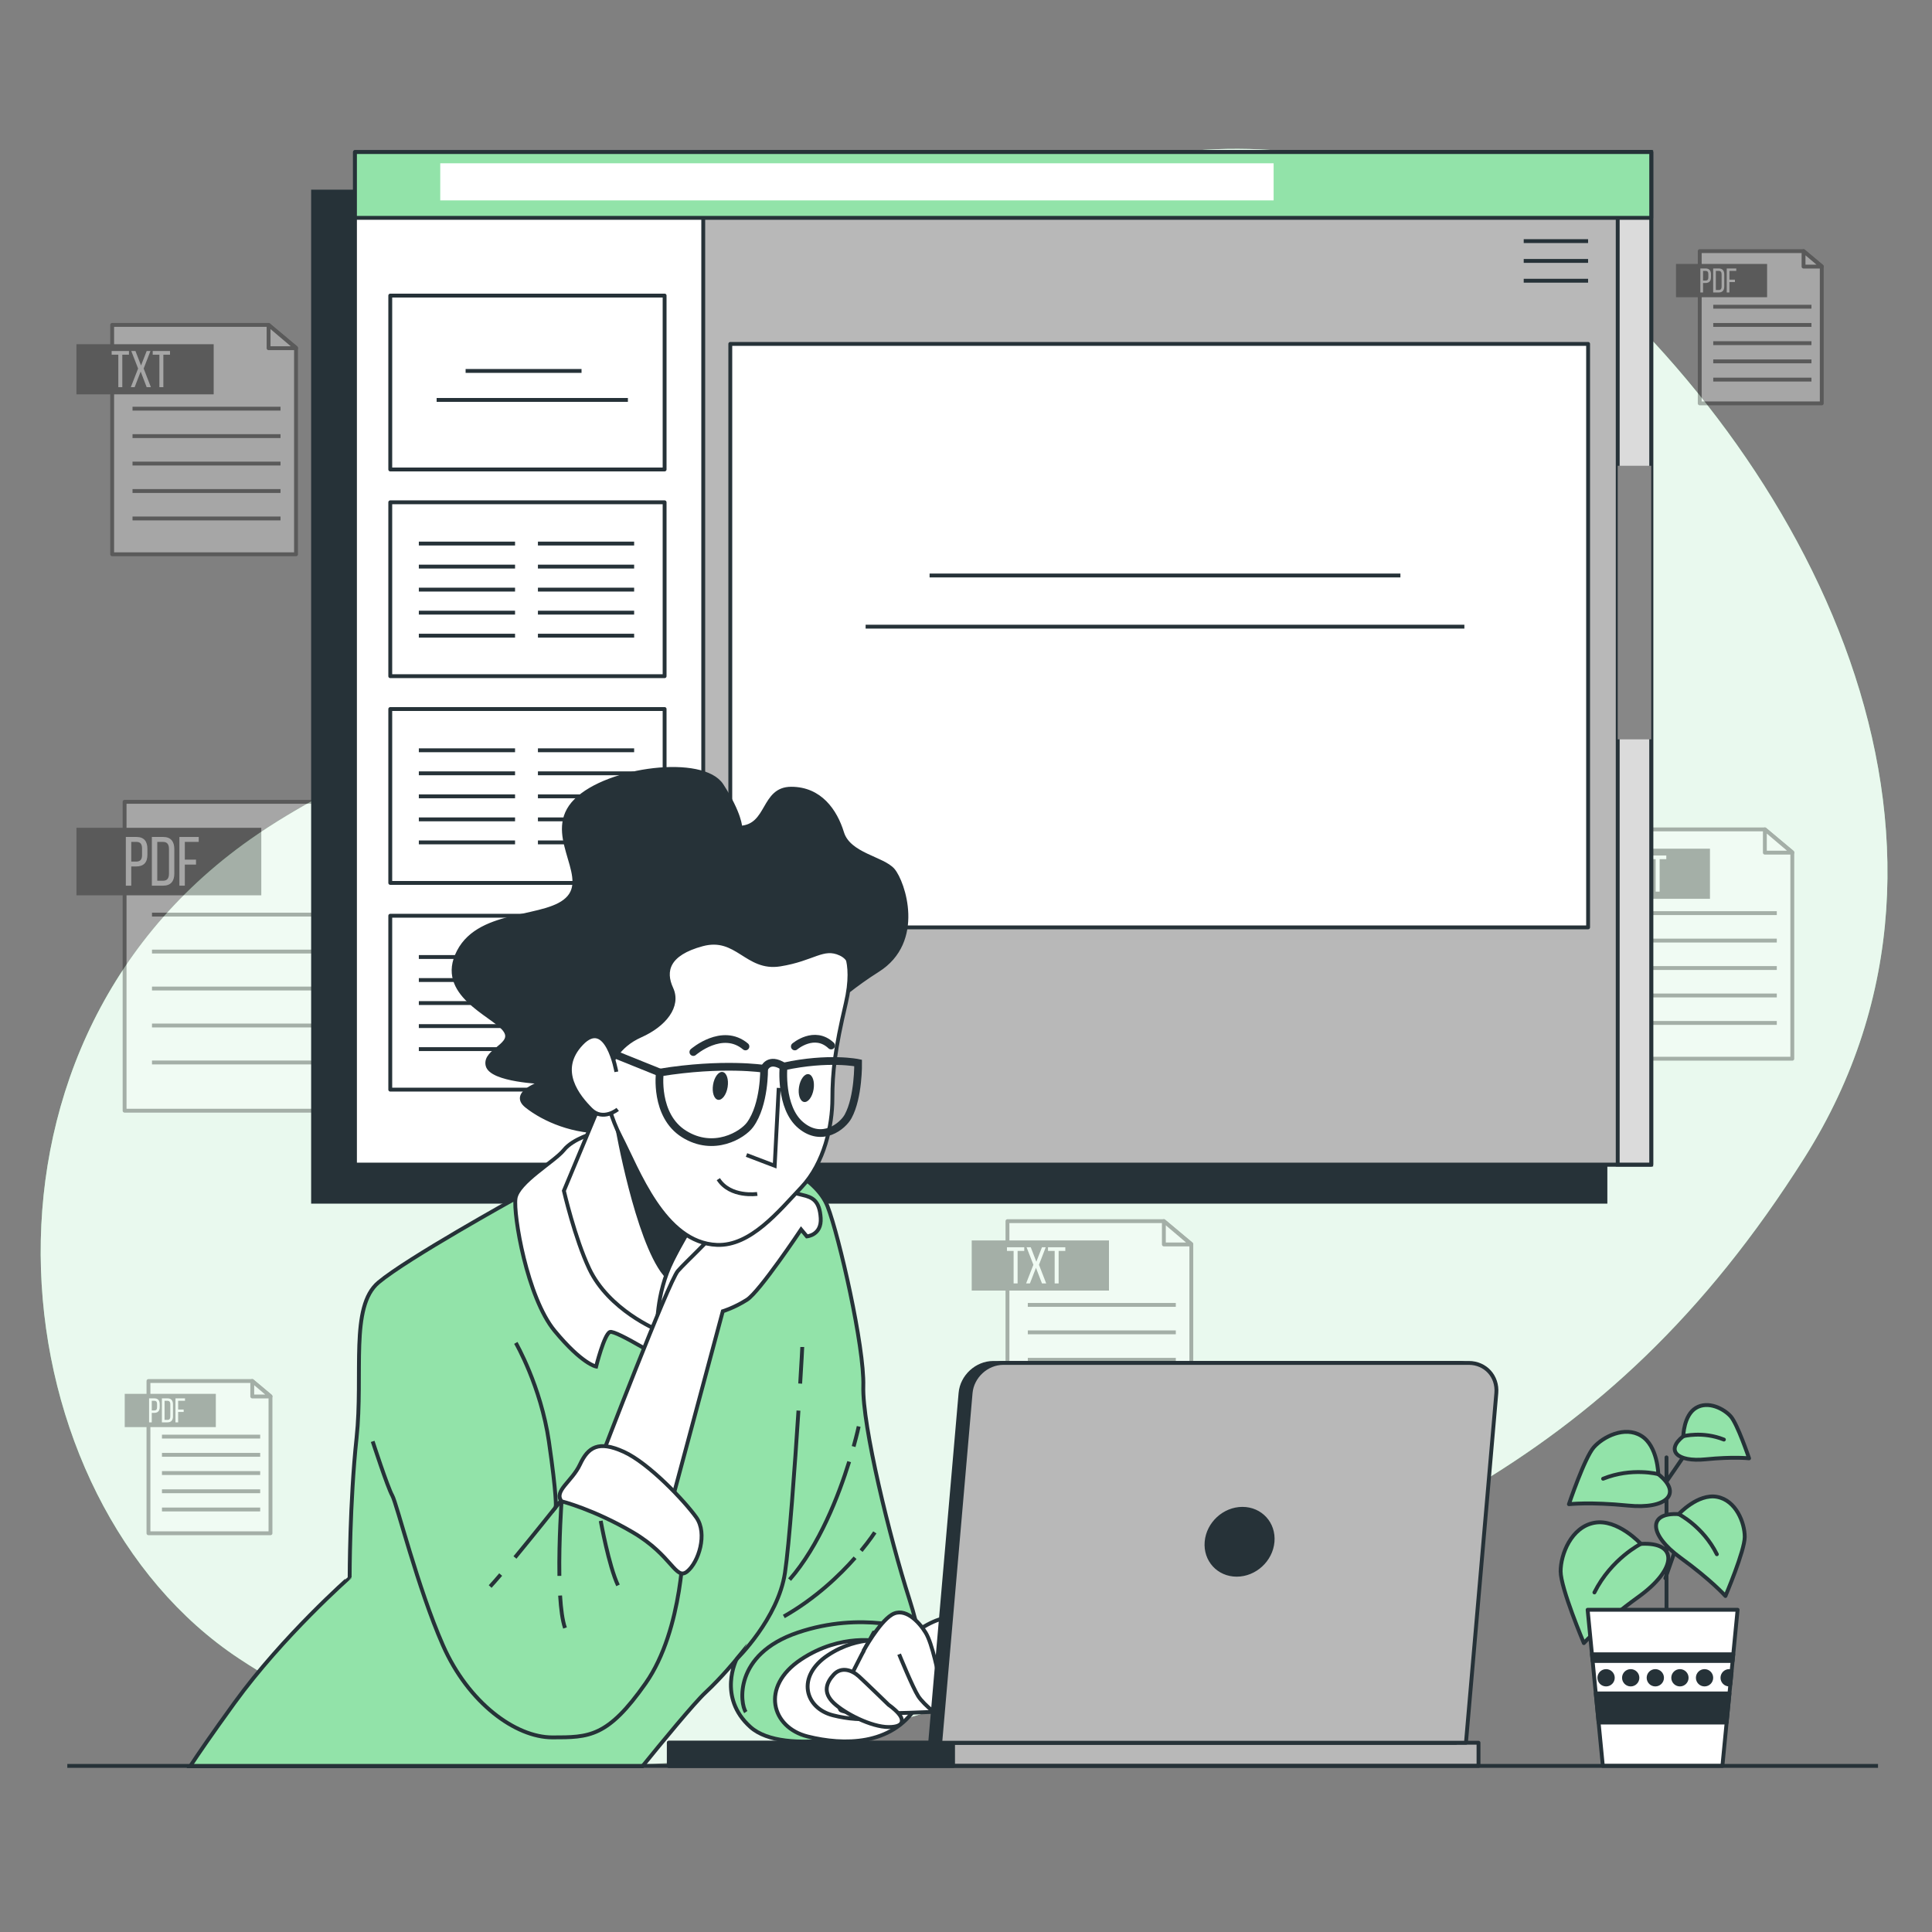 <?xml version="1.0" encoding="utf-8"?>
<!-- Generator: Adobe Illustrator 27.5.0, SVG Export Plug-In . SVG Version: 6.00 Build 0)  -->
<svg version="1.1" xmlns="http://www.w3.org/2000/svg" xmlns:xlink="http://www.w3.org/1999/xlink" x="0px" y="0px"
	 viewBox="0 0 500 500" style="enable-background:new 0 0 500 500;" xml:space="preserve">
<rect x="0" y="0" width="500" height="500" fill="#808080" stroke="none"/>
<g id="Background_Simple">
	<g>
		<path style="fill:#92E3A9;" d="M401.108,63.175c0,0-54.233-40.072-123.568-18.038c-69.334,22.033-97.527,81.71-136.813,123.642
			c-20.573,21.959-51.338,31.114-75.921,48.416c-78.603,55.323-64.944,170.993-2.96,212.037
			c53.66,35.532,119.996,36.472,205.781,4.532c85.785-31.94,147.228-51.574,199.402-134.196
			C519.204,216.946,468.007,117.873,401.108,63.175z"/>
		<path style="opacity:0.8;fill:#FFFFFF;" d="M401.108,63.175c0,0-54.233-40.072-123.568-18.038
			c-69.334,22.033-97.527,81.71-136.813,123.642c-20.573,21.959-51.338,31.114-75.921,48.416
			c-78.603,55.323-64.944,170.993-2.96,212.037c53.66,35.532,119.996,36.472,205.781,4.532
			c85.785-31.94,147.228-51.574,199.402-134.196C519.204,216.946,468.007,117.873,401.108,63.175z"/>
	</g>
</g>
<g id="Docs">
	<g style="opacity:0.3;">
		<polygon style="fill:#FFFFFF;stroke:#000000;stroke-linejoin:round;stroke-miterlimit:10;" points="76.611,143.445 29.03,143.445 
			29.03,84.088 69.507,84.088 76.611,90.01 		"/>
		<polygon style="fill:#FFFFFF;stroke:#000000;stroke-linejoin:round;stroke-miterlimit:10;" points="69.507,84.088 69.507,90.111 
			76.611,90.111 		"/>
		<rect x="19.778" y="89.083" width="35.521" height="12.973"/>
		<line style="fill:none;stroke:#000000;stroke-miterlimit:10;" x1="34.295" y1="105.763" x2="72.595" y2="105.763"/>
		<line style="fill:none;stroke:#000000;stroke-miterlimit:10;" x1="34.295" y1="112.867" x2="72.595" y2="112.867"/>
		<line style="fill:none;stroke:#000000;stroke-miterlimit:10;" x1="34.295" y1="119.971" x2="72.595" y2="119.971"/>
		<line style="fill:none;stroke:#000000;stroke-miterlimit:10;" x1="34.295" y1="127.075" x2="72.595" y2="127.075"/>
		<line style="fill:none;stroke:#000000;stroke-miterlimit:10;" x1="34.295" y1="134.179" x2="72.595" y2="134.179"/>
		<g>
			<path style="fill:#FFFFFF;" d="M30.621,100.203v-8.409h-1.725v-0.949h4.479v0.949h-1.725v8.409H30.621z"/>
			<path style="fill:#FFFFFF;" d="M36.408,96.165l-1.565,4.038h-0.989l1.885-4.826l-1.765-4.532h1.083l1.444,3.743l1.457-3.743
				h0.976l-1.751,4.532l1.872,4.826h-1.096L36.408,96.165z"/>
			<path style="fill:#FFFFFF;" d="M41.246,100.203v-8.409h-1.725v-0.949H44v0.949h-1.725v8.409H41.246z"/>
		</g>
	</g>
	<g style="opacity:0.3;">
		<polygon style="fill:#FFFFFF;stroke:#000000;stroke-linejoin:round;stroke-miterlimit:10;" points="463.848,273.999 
			416.268,273.999 416.268,214.642 456.744,214.642 463.848,220.564 		"/>
		<polygon style="fill:#FFFFFF;stroke:#000000;stroke-linejoin:round;stroke-miterlimit:10;" points="456.744,214.642 
			456.744,220.665 463.848,220.665 		"/>
		<rect x="407.015" y="219.637" width="35.521" height="12.973"/>
		<line style="fill:none;stroke:#000000;stroke-miterlimit:10;" x1="421.532" y1="236.316" x2="459.833" y2="236.316"/>
		<line style="fill:none;stroke:#000000;stroke-miterlimit:10;" x1="421.532" y1="243.421" x2="459.833" y2="243.421"/>
		<line style="fill:none;stroke:#000000;stroke-miterlimit:10;" x1="421.532" y1="250.525" x2="459.833" y2="250.525"/>
		<line style="fill:none;stroke:#000000;stroke-miterlimit:10;" x1="421.532" y1="257.629" x2="459.833" y2="257.629"/>
		<line style="fill:none;stroke:#000000;stroke-miterlimit:10;" x1="421.532" y1="264.733" x2="459.833" y2="264.733"/>
		<g>
			<path style="fill:#FFFFFF;" d="M417.858,230.757v-8.409h-1.725v-0.949h4.479v0.949h-1.725v8.409H417.858z"/>
			<path style="fill:#FFFFFF;" d="M423.645,226.719l-1.565,4.038h-0.989l1.885-4.826l-1.765-4.532h1.083l1.445,3.743l1.457-3.743
				h0.976l-1.751,4.532l1.872,4.826h-1.096L423.645,226.719z"/>
			<path style="fill:#FFFFFF;" d="M428.483,230.757v-8.409h-1.725v-0.949h4.479v0.949h-1.725v8.409H428.483z"/>
		</g>
	</g>
	<g style="opacity:0.3;">
		<polygon style="fill:#FFFFFF;stroke:#000000;stroke-linejoin:round;stroke-miterlimit:10;" points="308.312,375.389 
			260.732,375.389 260.732,316.032 301.208,316.032 308.312,321.954 		"/>
		<polygon style="fill:#FFFFFF;stroke:#000000;stroke-linejoin:round;stroke-miterlimit:10;" points="301.208,316.032 
			301.208,322.055 308.312,322.055 		"/>
		<rect x="251.479" y="321.027" width="35.521" height="12.973"/>
		<line style="fill:none;stroke:#000000;stroke-miterlimit:10;" x1="265.996" y1="337.707" x2="304.297" y2="337.707"/>
		<line style="fill:none;stroke:#000000;stroke-miterlimit:10;" x1="265.996" y1="344.811" x2="304.297" y2="344.811"/>
		<line style="fill:none;stroke:#000000;stroke-miterlimit:10;" x1="265.996" y1="351.915" x2="304.297" y2="351.915"/>
		<line style="fill:none;stroke:#000000;stroke-miterlimit:10;" x1="265.996" y1="359.019" x2="304.297" y2="359.019"/>
		<line style="fill:none;stroke:#000000;stroke-miterlimit:10;" x1="265.996" y1="366.123" x2="304.297" y2="366.123"/>
		<g>
			<path style="fill:#FFFFFF;" d="M262.322,332.147v-8.409h-1.725v-0.949h4.479v0.949h-1.725v8.409H262.322z"/>
			<path style="fill:#FFFFFF;" d="M268.11,328.109l-1.565,4.038h-0.989l1.885-4.827l-1.765-4.532h1.083l1.444,3.743l1.457-3.743
				h0.976l-1.751,4.532l1.872,4.827h-1.096L268.11,328.109z"/>
			<path style="fill:#FFFFFF;" d="M272.948,332.147v-8.409h-1.725v-0.949h4.479v0.949h-1.725v8.409H272.948z"/>
		</g>
	</g>
	<g style="opacity:0.3;">
		<polygon style="fill:#FFFFFF;stroke:#000000;stroke-linejoin:round;stroke-miterlimit:10;" points="96.323,287.446 
			32.245,287.446 32.245,207.508 86.756,207.508 96.323,215.483 		"/>
		<polygon style="fill:#FFFFFF;stroke:#000000;stroke-linejoin:round;stroke-miterlimit:10;" points="86.756,207.508 
			86.756,215.619 96.323,215.619 		"/>
		<rect x="19.784" y="214.235" width="47.837" height="17.471"/>
		<line style="fill:none;stroke:#000000;stroke-miterlimit:10;" x1="39.335" y1="236.698" x2="90.915" y2="236.698"/>
		<line style="fill:none;stroke:#000000;stroke-miterlimit:10;" x1="39.335" y1="246.265" x2="90.915" y2="246.265"/>
		<line style="fill:none;stroke:#000000;stroke-miterlimit:10;" x1="39.335" y1="255.832" x2="90.915" y2="255.832"/>
		<line style="fill:none;stroke:#000000;stroke-miterlimit:10;" x1="39.335" y1="265.4" x2="90.915" y2="265.4"/>
		<line style="fill:none;stroke:#000000;stroke-miterlimit:10;" x1="39.335" y1="274.967" x2="90.915" y2="274.967"/>
		<g>
			<path style="fill:#FFFFFF;" d="M35.322,216.606c1.981,0,2.827,1.17,2.827,3.079v1.512c0,1.999-0.937,3.043-2.935,3.043h-1.242
				v4.97h-1.405v-12.604H35.322z M35.214,222.98c1.044,0,1.548-0.486,1.548-1.693v-1.674c0-1.152-0.414-1.729-1.44-1.729h-1.35
				v5.096H35.214z"/>
			<path style="fill:#FFFFFF;" d="M42.251,216.606c1.963,0,2.863,1.188,2.863,3.133v6.355c0,1.927-0.9,3.115-2.863,3.115h-2.952
				v-12.604H42.251z M42.234,227.932c1.008,0,1.494-0.63,1.494-1.782v-6.482c0-1.152-0.486-1.782-1.513-1.782h-1.512v10.047H42.234z
				"/>
			<path style="fill:#FFFFFF;" d="M50.73,222.475v1.278h-2.899v5.456h-1.405v-12.604h5.006v1.278h-3.601v4.591H50.73z"/>
		</g>
	</g>
	<g style="opacity:0.3;">
		<polygon style="fill:#FFFFFF;stroke:#000000;stroke-linejoin:round;stroke-miterlimit:10;" points="70,396.803 38.421,396.803 
			38.421,357.408 65.285,357.408 70,361.339 		"/>
		<polygon style="fill:#FFFFFF;stroke:#000000;stroke-linejoin:round;stroke-miterlimit:10;" points="65.285,357.408 
			65.285,361.406 70,361.406 		"/>
		<rect x="32.28" y="360.724" width="23.575" height="8.61"/>
		<line style="fill:none;stroke:#000000;stroke-miterlimit:10;" x1="41.915" y1="371.793" x2="67.335" y2="371.793"/>
		<line style="fill:none;stroke:#000000;stroke-miterlimit:10;" x1="41.915" y1="376.508" x2="67.335" y2="376.508"/>
		<line style="fill:none;stroke:#000000;stroke-miterlimit:10;" x1="41.915" y1="381.223" x2="67.335" y2="381.223"/>
		<line style="fill:none;stroke:#000000;stroke-miterlimit:10;" x1="41.915" y1="385.938" x2="67.335" y2="385.938"/>
		<line style="fill:none;stroke:#000000;stroke-miterlimit:10;" x1="41.915" y1="390.653" x2="67.335" y2="390.653"/>
		<g>
			<path style="fill:#FFFFFF;" d="M39.938,361.892c0.977,0,1.393,0.577,1.393,1.517v0.745c0,0.985-0.461,1.5-1.446,1.5h-0.612v2.449
				H38.58v-6.211H39.938z M39.885,365.033c0.514,0,0.763-0.24,0.763-0.835v-0.825c0-0.568-0.204-0.852-0.71-0.852h-0.665v2.511
				H39.885z"/>
			<path style="fill:#FFFFFF;" d="M43.353,361.892c0.967,0,1.411,0.586,1.411,1.544v3.132c0,0.949-0.444,1.535-1.411,1.535h-1.455
				v-6.211H43.353z M43.344,367.473c0.497,0,0.736-0.31,0.736-0.878V363.4c0-0.568-0.24-0.878-0.745-0.878H42.59v4.951H43.344z"/>
			<path style="fill:#FFFFFF;" d="M47.531,364.784v0.63h-1.428v2.689H45.41v-6.211h2.467v0.63h-1.774v2.262H47.531z"/>
		</g>
	</g>
	<g style="opacity:0.3;">
		<polygon style="fill:#FFFFFF;stroke:#000000;stroke-linejoin:round;stroke-miterlimit:10;" points="471.469,104.389 
			439.89,104.389 439.89,64.994 466.754,64.994 471.469,68.924 		"/>
		<polygon style="fill:#FFFFFF;stroke:#000000;stroke-linejoin:round;stroke-miterlimit:10;" points="466.754,64.994 
			466.754,68.991 471.469,68.991 		"/>
		<rect x="433.749" y="68.309" width="23.575" height="8.61"/>
		<line style="fill:none;stroke:#000000;stroke-miterlimit:10;" x1="443.384" y1="79.379" x2="468.804" y2="79.379"/>
		<line style="fill:none;stroke:#000000;stroke-miterlimit:10;" x1="443.384" y1="84.094" x2="468.804" y2="84.094"/>
		<line style="fill:none;stroke:#000000;stroke-miterlimit:10;" x1="443.384" y1="88.809" x2="468.804" y2="88.809"/>
		<line style="fill:none;stroke:#000000;stroke-miterlimit:10;" x1="443.384" y1="93.524" x2="468.804" y2="93.524"/>
		<line style="fill:none;stroke:#000000;stroke-miterlimit:10;" x1="443.384" y1="98.239" x2="468.804" y2="98.239"/>
		<g>
			<path style="fill:#FFFFFF;" d="M441.407,69.478c0.977,0,1.393,0.577,1.393,1.518v0.745c0,0.985-0.462,1.5-1.446,1.5h-0.612v2.449
				h-0.692v-6.211H441.407z M441.354,72.619c0.514,0,0.763-0.24,0.763-0.834V70.96c0-0.568-0.204-0.852-0.71-0.852h-0.665v2.511
				H441.354z"/>
			<path style="fill:#FFFFFF;" d="M444.822,69.478c0.967,0,1.411,0.586,1.411,1.544v3.132c0,0.95-0.444,1.535-1.411,1.535h-1.455
				v-6.211H444.822z M444.813,75.059c0.497,0,0.736-0.31,0.736-0.878v-3.195c0-0.568-0.24-0.878-0.745-0.878h-0.745v4.951H444.813z"
				/>
			<path style="fill:#FFFFFF;" d="M449,72.37V73h-1.428v2.689h-0.693v-6.211h2.467v0.63h-1.774v2.262H449z"/>
		</g>
	</g>
</g>
<g id="Screen">
	<g>
		<rect x="81.024" y="49.586" style="fill:#263238;stroke:#263238;stroke-miterlimit:10;" width="334.456" height="261.414"/>
		<g>
			<g>
				<rect x="91.867" y="39.358" style="fill:#92E3A9;" width="335.466" height="262.031"/>
				
					<rect x="91.867" y="39.358" style="fill:#FFFFFF;stroke:#263238;stroke-linecap:round;stroke-linejoin:round;stroke-miterlimit:10;" width="335.466" height="262.031"/>
				<g>
					
						<rect x="101" y="76.495" style="fill:#FFFFFF;stroke:#263238;stroke-linecap:round;stroke-linejoin:round;stroke-miterlimit:10;" width="71" height="45"/>
					<line style="fill:none;stroke:#263238;stroke-miterlimit:10;" x1="120.5" y1="96" x2="150.5" y2="96"/>
					<line style="fill:none;stroke:#263238;stroke-miterlimit:10;" x1="113" y1="103.5" x2="162.5" y2="103.5"/>
				</g>
				<g>
					
						<rect x="101" y="129.995" style="fill:#FFFFFF;stroke:#263238;stroke-linecap:round;stroke-linejoin:round;stroke-miterlimit:10;" width="71" height="45"/>
					<g>
						<line style="fill:none;stroke:#263238;stroke-miterlimit:10;" x1="108.394" y1="140.673" x2="133.295" y2="140.673"/>
						<line style="fill:none;stroke:#263238;stroke-miterlimit:10;" x1="108.394" y1="146.633" x2="133.295" y2="146.633"/>
						<line style="fill:none;stroke:#263238;stroke-miterlimit:10;" x1="108.394" y1="152.592" x2="133.295" y2="152.592"/>
						<line style="fill:none;stroke:#263238;stroke-miterlimit:10;" x1="108.394" y1="158.552" x2="133.295" y2="158.552"/>
						<line style="fill:none;stroke:#263238;stroke-miterlimit:10;" x1="108.394" y1="164.512" x2="133.295" y2="164.512"/>
					</g>
					<g>
						<line style="fill:none;stroke:#263238;stroke-miterlimit:10;" x1="139.215" y1="140.673" x2="164.116" y2="140.673"/>
						<line style="fill:none;stroke:#263238;stroke-miterlimit:10;" x1="139.215" y1="146.633" x2="164.116" y2="146.633"/>
						<line style="fill:none;stroke:#263238;stroke-miterlimit:10;" x1="139.215" y1="152.592" x2="164.116" y2="152.592"/>
						<line style="fill:none;stroke:#263238;stroke-miterlimit:10;" x1="139.215" y1="158.552" x2="164.116" y2="158.552"/>
						<line style="fill:none;stroke:#263238;stroke-miterlimit:10;" x1="139.215" y1="164.512" x2="164.116" y2="164.512"/>
					</g>
				</g>
				<g>
					
						<rect x="101" y="183.495" style="fill:#FFFFFF;stroke:#263238;stroke-linecap:round;stroke-linejoin:round;stroke-miterlimit:10;" width="71" height="45"/>
					<g>
						<line style="fill:none;stroke:#263238;stroke-miterlimit:10;" x1="108.394" y1="194.173" x2="133.295" y2="194.173"/>
						<line style="fill:none;stroke:#263238;stroke-miterlimit:10;" x1="108.394" y1="200.133" x2="133.295" y2="200.133"/>
						<line style="fill:none;stroke:#263238;stroke-miterlimit:10;" x1="108.394" y1="206.092" x2="133.295" y2="206.092"/>
						<line style="fill:none;stroke:#263238;stroke-miterlimit:10;" x1="108.394" y1="212.052" x2="133.295" y2="212.052"/>
						<line style="fill:none;stroke:#263238;stroke-miterlimit:10;" x1="108.394" y1="218.012" x2="133.295" y2="218.012"/>
					</g>
					<g>
						<line style="fill:none;stroke:#263238;stroke-miterlimit:10;" x1="139.215" y1="194.173" x2="164.116" y2="194.173"/>
						<line style="fill:none;stroke:#263238;stroke-miterlimit:10;" x1="139.215" y1="200.133" x2="164.116" y2="200.133"/>
						<line style="fill:none;stroke:#263238;stroke-miterlimit:10;" x1="139.215" y1="206.092" x2="164.116" y2="206.092"/>
						<line style="fill:none;stroke:#263238;stroke-miterlimit:10;" x1="139.215" y1="212.052" x2="164.116" y2="212.052"/>
						<line style="fill:none;stroke:#263238;stroke-miterlimit:10;" x1="139.215" y1="218.012" x2="164.116" y2="218.012"/>
					</g>
				</g>
				<g>
					
						<rect x="101" y="236.995" style="fill:#FFFFFF;stroke:#263238;stroke-linecap:round;stroke-linejoin:round;stroke-miterlimit:10;" width="71" height="45"/>
					<g>
						<line style="fill:none;stroke:#263238;stroke-miterlimit:10;" x1="108.394" y1="247.673" x2="133.295" y2="247.673"/>
						<line style="fill:none;stroke:#263238;stroke-miterlimit:10;" x1="108.394" y1="253.633" x2="133.295" y2="253.633"/>
						<line style="fill:none;stroke:#263238;stroke-miterlimit:10;" x1="108.394" y1="259.592" x2="133.295" y2="259.592"/>
						<line style="fill:none;stroke:#263238;stroke-miterlimit:10;" x1="108.394" y1="265.552" x2="133.295" y2="265.552"/>
						<line style="fill:none;stroke:#263238;stroke-miterlimit:10;" x1="108.394" y1="271.512" x2="133.295" y2="271.512"/>
					</g>
					<g>
						<line style="fill:none;stroke:#263238;stroke-miterlimit:10;" x1="139.215" y1="247.673" x2="164.116" y2="247.673"/>
						<line style="fill:none;stroke:#263238;stroke-miterlimit:10;" x1="139.215" y1="253.633" x2="164.116" y2="253.633"/>
						<line style="fill:none;stroke:#263238;stroke-miterlimit:10;" x1="139.215" y1="259.592" x2="164.116" y2="259.592"/>
						<line style="fill:none;stroke:#263238;stroke-miterlimit:10;" x1="139.215" y1="265.552" x2="164.116" y2="265.552"/>
						<line style="fill:none;stroke:#263238;stroke-miterlimit:10;" x1="139.215" y1="271.512" x2="164.116" y2="271.512"/>
					</g>
				</g>
				
					<rect x="182" y="39.358" style="fill:#B8B8B8;stroke:#263238;stroke-linecap:round;stroke-linejoin:round;stroke-miterlimit:10;" width="245.333" height="262.031"/>
				
					<rect x="189" y="89" style="fill:#FFFFFF;stroke:#263238;stroke-linecap:round;stroke-linejoin:round;stroke-miterlimit:10;" width="222" height="151"/>
				<line style="fill:none;stroke:#263238;stroke-miterlimit:10;" x1="240.577" y1="148.935" x2="362.424" y2="148.935"/>
				<line style="fill:none;stroke:#263238;stroke-miterlimit:10;" x1="224.022" y1="162.179" x2="378.979" y2="162.179"/>
			</g>
			<rect x="418.664" y="39.358" style="fill:#DBDBDB;stroke:#263238;stroke-miterlimit:10;" width="8.669" height="262.031"/>
			<rect x="418.664" y="120.539" style="fill:#878787;" width="8.669" height="70.805"/>
			
				<rect x="91.867" y="39.358" style="fill:#92E3A9;stroke:#263238;stroke-linecap:round;stroke-linejoin:round;stroke-miterlimit:10;" width="335.466" height="17.016"/>
			<rect x="113.935" y="42.259" style="fill:#FFFFFF;" width="215.677" height="9.602"/>
			<g>
				<line style="fill:none;stroke:#263238;stroke-miterlimit:10;" x1="410.995" y1="62.4" x2="394.336" y2="62.4"/>
				<line style="fill:none;stroke:#263238;stroke-miterlimit:10;" x1="410.995" y1="67.526" x2="394.336" y2="67.526"/>
				<line style="fill:none;stroke:#263238;stroke-miterlimit:10;" x1="410.995" y1="72.652" x2="394.336" y2="72.652"/>
			</g>
		</g>
	</g>
</g>
<g id="Plant">
	<g>
		<g>
			
				<line style="fill:none;stroke:#263238;stroke-linecap:round;stroke-linejoin:round;stroke-miterlimit:10;" x1="431.001" y1="408.438" x2="435.055" y2="396.856"/>
			
				<line style="fill:none;stroke:#263238;stroke-linecap:round;stroke-linejoin:round;stroke-miterlimit:10;" x1="431.291" y1="377.167" x2="431.291" y2="420.309"/>
			<g>
				<path style="fill:#92E3A9;stroke:#263238;stroke-linecap:round;stroke-linejoin:round;stroke-miterlimit:10;" d="
					M424.653,399.555c0,0-6.01-6.557-12.02-5.464c-6.01,1.093-8.742,8.196-8.742,12.567s6.01,18.577,6.01,18.577
					s4.371-4.917,14.206-12.02C433.941,406.111,434.487,399.008,424.653,399.555z"/>
				<path style="fill:none;stroke:#263238;stroke-linecap:round;stroke-linejoin:round;stroke-miterlimit:10;" d="M424.653,399.555
					c0,0-7.649,3.824-12.02,12.567"/>
			</g>
			<g>
				<path style="fill:#92E3A9;stroke:#263238;stroke-linecap:round;stroke-linejoin:round;stroke-miterlimit:10;" d="
					M434.446,391.857c0,0,4.966-5.389,9.915-4.476c4.949,0.913,7.185,6.771,7.175,10.372c-0.009,3.601-4.992,15.292-4.992,15.292
					s-3.59-4.061-11.678-9.934C426.779,397.238,426.344,391.385,434.446,391.857z"/>
				<path style="fill:none;stroke:#263238;stroke-linecap:round;stroke-linejoin:round;stroke-miterlimit:10;" d="M434.446,391.857
					c0,0,6.294,3.168,9.876,10.38"/>
			</g>
			
				<line style="fill:none;stroke:#263238;stroke-linecap:round;stroke-linejoin:round;stroke-miterlimit:10;" x1="430.422" y1="384.695" x2="437.95" y2="373.693"/>
			<g>
				<path style="fill:#92E3A9;stroke:#263238;stroke-linecap:round;stroke-linejoin:round;stroke-miterlimit:10;" d="
					M429.161,381.514c0,0-0.123-7.327-4.426-9.937c-4.303-2.611-9.869,0.276-12.257,2.972c-2.388,2.695-6.445,14.739-6.445,14.739
					s5.382-0.643,15.328,0.351C431.305,390.632,435.524,386.551,429.161,381.514z"/>
				<path style="fill:none;stroke:#263238;stroke-linecap:round;stroke-linejoin:round;stroke-miterlimit:10;" d="M429.161,381.514
					c0,0-6.806-1.822-14.279,1.18"/>
			</g>
			<g>
				<path style="fill:#92E3A9;stroke:#263238;stroke-linecap:round;stroke-linejoin:round;stroke-miterlimit:10;" d="
					M435.634,371.692c0,0,0.091-5.393,3.258-7.315c3.167-1.922,7.264,0.203,9.023,2.188c1.758,1.984,4.744,10.849,4.744,10.849
					s-3.962-0.474-11.283,0.258C434.055,378.404,430.95,375.4,435.634,371.692z"/>
				<path style="fill:none;stroke:#263238;stroke-linecap:round;stroke-linejoin:round;stroke-miterlimit:10;" d="M435.634,371.692
					c0,0,5.01-1.341,10.51,0.869"/>
			</g>
		</g>
		<polygon style="fill:#FFFFFF;stroke:#263238;stroke-linecap:round;stroke-linejoin:round;stroke-miterlimit:10;" points="
			449.689,416.607 410.878,416.607 414.811,457.013 445.757,457.013 		"/>
		<g>
			<path style="fill:#263238;stroke:#263238;stroke-linecap:round;stroke-linejoin:round;stroke-miterlimit:10;" d="
				M439.398,434.207c0,0.96,0.778,1.737,1.737,1.737c0.959,0,1.737-0.778,1.737-1.737c0-0.959-0.778-1.737-1.737-1.737
				C440.176,432.47,439.398,433.248,439.398,434.207z"/>
			<path style="fill:#263238;stroke:#263238;stroke-linecap:round;stroke-linejoin:round;stroke-miterlimit:10;" d="
				M433.028,434.207c0,0.96,0.778,1.737,1.737,1.737c0.959,0,1.737-0.778,1.737-1.737c0-0.959-0.778-1.737-1.737-1.737
				C433.806,432.47,433.028,433.248,433.028,434.207z"/>
			<polygon style="fill:#263238;stroke:#263238;stroke-linecap:round;stroke-linejoin:round;stroke-miterlimit:10;" points="
				412.169,429.864 448.399,429.864 448.568,428.127 411.999,428.127 			"/>
			<polygon style="fill:#263238;stroke:#263238;stroke-linecap:round;stroke-linejoin:round;stroke-miterlimit:10;" points="
				446.849,445.789 447.582,438.261 412.986,438.261 413.719,445.789 			"/>
			<path style="fill:#263238;stroke:#263238;stroke-linecap:round;stroke-linejoin:round;stroke-miterlimit:10;" d="
				M445.768,434.207c0,0.96,0.778,1.737,1.737,1.737c0.105,0,0.206-0.013,0.305-0.031l0.323-3.322
				c-0.195-0.076-0.406-0.122-0.629-0.122C446.546,432.47,445.768,433.248,445.768,434.207z"/>
			<path style="fill:#263238;stroke:#263238;stroke-linecap:round;stroke-linejoin:round;stroke-miterlimit:10;" d="
				M426.658,434.207c0,0.96,0.778,1.737,1.737,1.737c0.959,0,1.737-0.778,1.737-1.737c0-0.959-0.778-1.737-1.737-1.737
				C427.436,432.47,426.658,433.248,426.658,434.207z"/>
			<path style="fill:#263238;stroke:#263238;stroke-linecap:round;stroke-linejoin:round;stroke-miterlimit:10;" d="
				M413.918,434.207c0,0.96,0.778,1.737,1.737,1.737s1.737-0.778,1.737-1.737c0-0.959-0.778-1.737-1.737-1.737
				S413.918,433.248,413.918,434.207z"/>
			<path style="fill:#263238;stroke:#263238;stroke-linecap:round;stroke-linejoin:round;stroke-miterlimit:10;" d="
				M420.288,434.207c0,0.96,0.778,1.737,1.737,1.737c0.96,0,1.737-0.778,1.737-1.737c0-0.959-0.778-1.737-1.737-1.737
				C421.066,432.47,420.288,433.248,420.288,434.207z"/>
		</g>
	</g>
</g>
<g id="Character">
	<g>
		<g>
			<path style="fill:#92E3A9;stroke:#263238;stroke-miterlimit:10;" d="M166.268,457.105c4.799-5.917,13.376-16.359,16.32-19.093
				c4.173-3.875,8.048-8.644,8.048-8.644s-5.067,9.836,3.577,17.586c8.644,7.75,34.277,1.788,39.94-2.385
				c5.663-4.173,6.259-14.903,1.192-30.7s-12.221-45.007-11.922-55.141c0.298-10.134-6.259-38.748-9.24-46.497
				c-2.981-7.75-15.201-13.413-27.72-16.095c-12.519-2.682-46.199,11.326-46.199,11.326l-6.855,2.683
				c0,0-28.018,15.499-35.469,21.758c-7.451,6.259-3.875,23.547-5.663,40.238c-1.788,16.691-1.788,36.065-1.788,36.065
				S73.2,423.407,60.682,440.694c-6.022,8.315-9.487,13.384-11.467,16.411H166.268z"/>
			<path style="fill:#FFFFFF;stroke:#263238;stroke-miterlimit:10;" d="M227.745,424.815c0,0-9.952-2.342-20.489,4.683
				c-10.537,7.025-7.61,17.562,1.756,19.904c9.367,2.342,21.66,2.342,28.1-7.61S232.428,424.23,227.745,424.815z"/>
			<path style="fill:#FFFFFF;stroke:#263238;stroke-miterlimit:10;" d="M230.228,424.733c0,0-7.769-1.828-15.995,3.656
				c-8.226,5.484-5.941,13.71,1.371,15.538c7.312,1.828,16.91,1.828,21.937-5.941C242.567,430.217,233.884,424.276,230.228,424.733z
				"/>
			<path style="fill:none;stroke:#263238;stroke-miterlimit:10;" d="M207.085,358.068c0.335-5.44,0.54-9.145,0.54-9.474"/>
			<path style="fill:none;stroke:#263238;stroke-miterlimit:10;" d="M190.636,429.368c0,0,10.73-10.432,12.518-22.355
				c1.102-7.349,2.545-27.383,3.489-41.95"/>
			<path style="fill:none;stroke:#263238;stroke-miterlimit:10;" d="M219.767,378.272c-2.698,8.683-7.698,21.705-15.42,30.53"/>
			<path style="fill:none;stroke:#263238;stroke-miterlimit:10;" d="M222.23,369.16c0,0-0.424,2.004-1.313,5.203"/>
			<path style="fill:none;stroke:#263238;stroke-miterlimit:10;" d="M221.294,403.145c-3.974,4.512-10.199,10.51-18.438,15.194"/>
			<path style="fill:none;stroke:#263238;stroke-miterlimit:10;" d="M226.403,396.581c0,0-1.213,1.906-3.556,4.743"/>
			<path style="fill:none;stroke:#263238;stroke-miterlimit:10;" d="M236.835,421.917c0,0-13.711-5.067-30.402,0.596
				c-16.691,5.663-14.903,18.48-13.413,20.566"/>
		</g>
		<path style="fill:#263238;stroke:#263238;stroke-miterlimit:10;" d="M191.595,214.214c0,0,0-3.512-4.83-10.976
			c-4.83-7.464-29.417-4.391-37.759,3.951s3.512,18.88-1.756,25.026c-5.269,6.147-22.831,3.073-28.539,14.05
			c-5.708,10.977,8.781,16.245,11.855,20.197c3.073,3.952-5.269,5.269-4.391,9.22c0.878,3.952,14.489,4.391,14.489,4.391
			s-8.781,2.634-4.391,6.147c4.391,3.513,12.294,7.025,21.075,6.586c8.781-0.439,6.586-17.562,5.708-30.295
			c-0.878-12.733,10.537-26.783,23.709-25.465c13.172,1.317,27.222,16.245,25.026,22.831c-2.195,6.586,3.512-1.317,15.367-8.781
			s6.586-22.831,3.951-25.904c-2.634-3.073-11.415-3.952-13.172-9.659c-1.756-5.708-5.708-11.415-13.172-11.415
			C197.303,204.116,199.059,213.775,191.595,214.214z"/>
		<path style="fill:#FFFFFF;stroke:#263238;stroke-miterlimit:10;" d="M153.975,293.154c0,0-5.663,1.49-8.048,4.471
			c-2.385,2.981-11.923,8.346-12.519,12.518c-0.596,4.173,2.981,25.633,10.134,34.277c7.153,8.644,10.73,9.24,10.73,9.24
			s2.087-8.346,3.577-8.942s15.201,8.048,15.201,8.048s2.384-14.009,3.875-14.009c1.49,0,6.259,4.769,6.259,4.769
			s1.788-11.922,0.596-21.162c-1.192-9.24-8.942-20.566-14.605-24.441C163.512,294.049,159.042,290.472,153.975,293.154z"/>
		<path style="fill:#FFFFFF;stroke:#263238;stroke-miterlimit:10;" d="M156.91,281.829l-10.976,26.344
			c0,0,2.829,12.273,6.551,20.153c5.067,10.73,17.597,15.849,17.597,15.849s-0.439-9.22,3.952-18.001
			c4.391-8.781,8.781-14.489,8.781-14.489S163.057,292.366,156.91,281.829z"/>
		<path style="fill:#263238;stroke:#263238;stroke-miterlimit:10;" d="M159.747,291.816c0,0,5.052,28.871,12.27,37.893l6.857-12.992
			l-18.044-28.149L159.747,291.816z"/>
		<path style="fill:#FFFFFF;stroke:#263238;stroke-miterlimit:10;" d="M155.465,377.505c0,0,17.586-45.901,19.97-48.584
			c2.385-2.683,7.75-7.451,10.134-10.73c2.384-3.279,8.942-11.624,11.326-11.624s8.048,2.086,10.73,2.682
			c2.683,0.596,4.471,1.49,4.769,5.961c0.298,4.471-3.577,4.769-3.577,4.769l-1.49-1.788c0,0-10.73,16.095-14.009,18.182
			c-3.279,2.086-6.259,2.981-6.259,2.981l-14.307,53.353L155.465,377.505z"/>
		<g>
			<path style="fill:#FFFFFF;stroke:#263238;stroke-miterlimit:10;" d="M217.503,244.394c0,0,4.167,3.473,1.389,15.279
				c-2.778,11.807-3.473,17.71-3.473,24.655s-2.083,16.669-7.987,22.919c-5.903,6.251-13.196,15.279-21.877,14.932
				c-13.748-0.55-20.488-19.447-25.003-28.128c-4.514-8.681-5.556-20.488-5.556-25.35c0-4.862,0.695-16.321,6.945-25.003
				c6.251-8.681,23.266-12.154,30.559-11.112C199.793,233.629,208.822,234.671,217.503,244.394z"/>
			<path style="fill:#263238;stroke:#263238;stroke-miterlimit:10;" d="M158.122,275.647c0,0,1.389-4.862,7.64-7.64
				s10.07-7.64,7.987-12.154c-2.084-4.514-1.042-9.029,7.987-11.46c9.029-2.431,11.46,6.598,20.141,5.209
				c8.681-1.389,11.112-4.862,15.627-2.778c4.514,2.083,2.431,7.987,2.431,7.987s5.556-10.071-5.209-21.53
				c-10.765-11.46-36.809-15.627-54.867-2.431c-18.057,13.196-7.64,44.102-7.64,44.102S153.26,276.342,158.122,275.647z"/>
			<polyline style="fill:none;stroke:#263238;stroke-miterlimit:10;" points="201.53,281.551 200.488,301.692 193.195,298.914 			
				"/>
			<path style="fill:none;stroke:#263238;stroke-miterlimit:10;" d="M195.973,308.984c0,0-6.945,1.042-10.07-3.82"/>
			<path style="fill:#263238;" d="M188.309,281.336c-0.323,1.988-1.429,3.462-2.47,3.293c-1.041-0.169-1.623-1.918-1.3-3.905
				c0.323-1.988,1.429-3.462,2.47-3.293C188.05,277.6,188.632,279.349,188.309,281.336z"/>
			<path style="fill:#263238;" d="M210.558,281.898c-0.323,1.988-1.429,3.462-2.47,3.293c-1.041-0.169-1.623-1.918-1.3-3.905
				c0.323-1.988,1.429-3.462,2.47-3.293C210.299,278.162,210.881,279.91,210.558,281.898z"/>
			<path style="fill:none;stroke:#263238;stroke-width:2;stroke-linecap:round;stroke-miterlimit:10;" d="M179.436,272.269
				c0,0,7.469-6.505,13.493-1.446"/>
			<path style="fill:none;stroke:#263238;stroke-width:2;stroke-linecap:round;stroke-miterlimit:10;" d="M205.699,270.823
				c0,0,5.06-4.337,9.397-0.241"/>
			<g>
				<path style="fill:none;stroke:#263238;stroke-width:2;stroke-miterlimit:10;" d="M197.748,276.606
					c0,0-10.602-1.687-26.986,0.964c0,0-1.446,11.083,6.264,15.902c7.71,4.819,15.179,0.241,17.107-2.41
					C197.947,285.819,197.748,276.606,197.748,276.606z"/>
				<path style="fill:none;stroke:#263238;stroke-width:2;stroke-miterlimit:10;" d="M222.081,275.09c0,0-7.584-1.612-19.305,0.921
					c0,0-1.034,10.595,4.481,15.202c5.516,4.607,10.859,0.23,12.238-2.303C222.224,283.898,222.081,275.09,222.081,275.09z"/>
				<path style="fill:none;stroke:#263238;stroke-width:2;stroke-miterlimit:10;" d="M197.748,276.606c0,0,1.144-3.117,5.029-0.595"
					/>
				
					<line style="fill:none;stroke:#263238;stroke-width:2;stroke-miterlimit:10;" x1="154.619" y1="271.064" x2="170.762" y2="277.57"/>
			</g>
			<path style="fill:#FFFFFF;stroke:#263238;stroke-miterlimit:10;" d="M159.511,277.384c0,0-2.431-14.238-9.029-7.292
				c-6.598,6.945-0.694,13.89,2.431,17.016c3.125,3.125,6.945,0,6.945,0"/>
		</g>
		<g>
			<path style="fill:#92E3A9;stroke:#263238;stroke-miterlimit:10;" d="M133.493,347.541c0,0,6.472,11.187,8.559,25.493
				c2.086,14.307,1.788,16.99,1.788,16.99l10.432-12.519c0,0,16.99,11.922,19.672,15.797c2.683,3.875,2.981,5.067,2.981,5.067
				s0,23.249-9.836,37.257c-9.836,14.009-14.605,14.009-24.143,14.009c-9.538,0-21.758-8.942-28.316-23.845
				c-6.557-14.903-11.922-36.661-13.115-38.748c-1.192-2.086-5.067-14.009-5.067-14.009"/>
			<path style="fill:none;stroke:#263238;stroke-miterlimit:10;" d="M129.576,407.493c-1.084,1.272-2.026,2.348-2.725,3.097"/>
			<path style="fill:none;stroke:#263238;stroke-miterlimit:10;" d="M143.84,390.024c0,0-5.575,7.001-10.568,13.051"/>
			<path style="fill:#FFFFFF;stroke:#263238;stroke-miterlimit:10;" d="M145.331,388.534c0,0,8.346,2.086,18.48,8.048
				c10.134,5.961,11.028,12.519,14.009,10.134c2.981-2.384,5.365-9.836,2.384-14.009c-2.981-4.173-12.22-14.009-18.778-16.989
				c-6.557-2.981-9.24-1.192-11.326,3.279C148.013,383.467,143.244,385.851,145.331,388.534z"/>
			<path style="fill:none;stroke:#263238;stroke-miterlimit:10;" d="M144.954,412.928c0.21,3.437,0.601,6.455,1.271,8.392"/>
			<path style="fill:none;stroke:#263238;stroke-miterlimit:10;" d="M145.331,388.534c0,0-0.714,9.99-0.563,19.302"/>
			<path style="fill:none;stroke:#263238;stroke-miterlimit:10;" d="M155.465,393.601c0,0,2.086,11.624,4.471,16.691"/>
		</g>
		<g>
			<path style="fill:#FFFFFF;stroke:#263238;stroke-miterlimit:10;" d="M226.105,422.513c0,0-10.134,17.884-8.644,19.97
				s34.575,0,34.575,0l1.788-7.154c0,0,6.855,2.683,12.22,2.683c5.365,0,1.192-1.49-0.596-3.279
				c-1.788-1.788-12.22-8.346-13.115-8.942C251.44,425.195,234.153,420.724,226.105,422.513z"/>
			<path style="fill:#FFFFFF;stroke:#263238;stroke-miterlimit:10;" d="M247.704,420.451c0,0,4.791-1.437,6.068,1.597
				c1.277,3.034,0.639,15.969,0.16,19.323c-0.479,3.353-2.715,3.194-3.673,0c-0.958-3.194-3.194-20.441-3.194-20.441
				L247.704,420.451z"/>
			<path style="fill:#FFFFFF;stroke:#263238;stroke-miterlimit:10;" d="M237.643,421.888c0,0,7.186-4.95,9.262-2.395
				c2.076,2.555,3.992,22.676,4.631,24.114c0.639,1.437-2.715,2.555-3.992,1.118c-1.278-1.437-4.951-8.783-6.068-11.498
				C240.358,430.511,237.643,421.888,237.643,421.888z"/>
			<path style="fill:#FFFFFF;stroke:#263238;stroke-miterlimit:10;" d="M223.43,427.318c0,0,3.992-7.346,7.346-9.422
				c3.354-2.076,7.026,1.757,8.783,4.631c1.757,2.874,3.194,10.38,3.992,14.053c0.798,3.673,3.034,7.825,1.757,8.304
				c-1.278,0.479-6.228-3.673-7.665-5.909c-1.437-2.236-4.951-10.859-4.951-10.859"/>
			<path style="fill:#FFFFFF;stroke:#263238;stroke-miterlimit:10;" d="M229.978,441.211c0,0-5.749-5.589-7.665-7.346
				c-1.916-1.757-4.631-2.555-6.547-0.479c-1.916,2.076-2.874,4.631,0,7.346c2.874,2.715,9.741,6.228,14.213,6.228
				c4.471,0,3.673-2.236,2.555-3.513C231.415,442.169,229.978,441.211,229.978,441.211z"/>
		</g>
	</g>
</g>
<g id="Device">
	<g>
		
			<rect x="173.09" y="451.019" transform="matrix(-1 -1.224647e-16 1.224647e-16 -1 555.727 908.032)" style="fill:#B8B8B8;stroke:#263238;stroke-linecap:round;stroke-linejoin:round;stroke-miterlimit:10;" width="209.548" height="5.994"/>
		
			<rect x="173.09" y="451.019" transform="matrix(-1 -1.224647e-16 1.224647e-16 -1 419.74 908.032)" style="fill:#263238;stroke:#263238;stroke-linecap:round;stroke-linejoin:round;stroke-miterlimit:10;" width="73.56" height="5.994"/>
		<path style="fill:#263238;stroke:#263238;stroke-linecap:round;stroke-linejoin:round;stroke-miterlimit:10;" d="M240.724,451.019
			h136.056l7.859-90.494c0.374-4.309-2.816-7.802-7.125-7.802H257.064c-4.309,0-8.106,3.493-8.48,7.802L240.724,451.019z"/>
		<path style="fill:#B8B8B8;stroke:#263238;stroke-linecap:round;stroke-linejoin:round;stroke-miterlimit:10;" d="M243.333,451.019
			h136.056l7.859-90.494c0.374-4.309-2.816-7.802-7.125-7.802H259.672c-4.309,0-8.106,3.493-8.48,7.802L243.333,451.019z"/>
		<path style="fill:#263238;stroke:#263238;stroke-linecap:round;stroke-linejoin:round;stroke-miterlimit:10;" d="M312.27,399.01
			c0.409-4.711,4.56-8.53,9.271-8.53c4.711,0,8.199,3.819,7.789,8.53c-0.409,4.711-4.56,8.53-9.271,8.53
			C315.348,407.54,311.86,403.721,312.27,399.01z"/>
	</g>
</g>
<g id="Table">
	<line style="fill:none;stroke:#263238;stroke-miterlimit:10;" x1="486.031" y1="457.013" x2="17.421" y2="457.013"/>
</g>
</svg>
